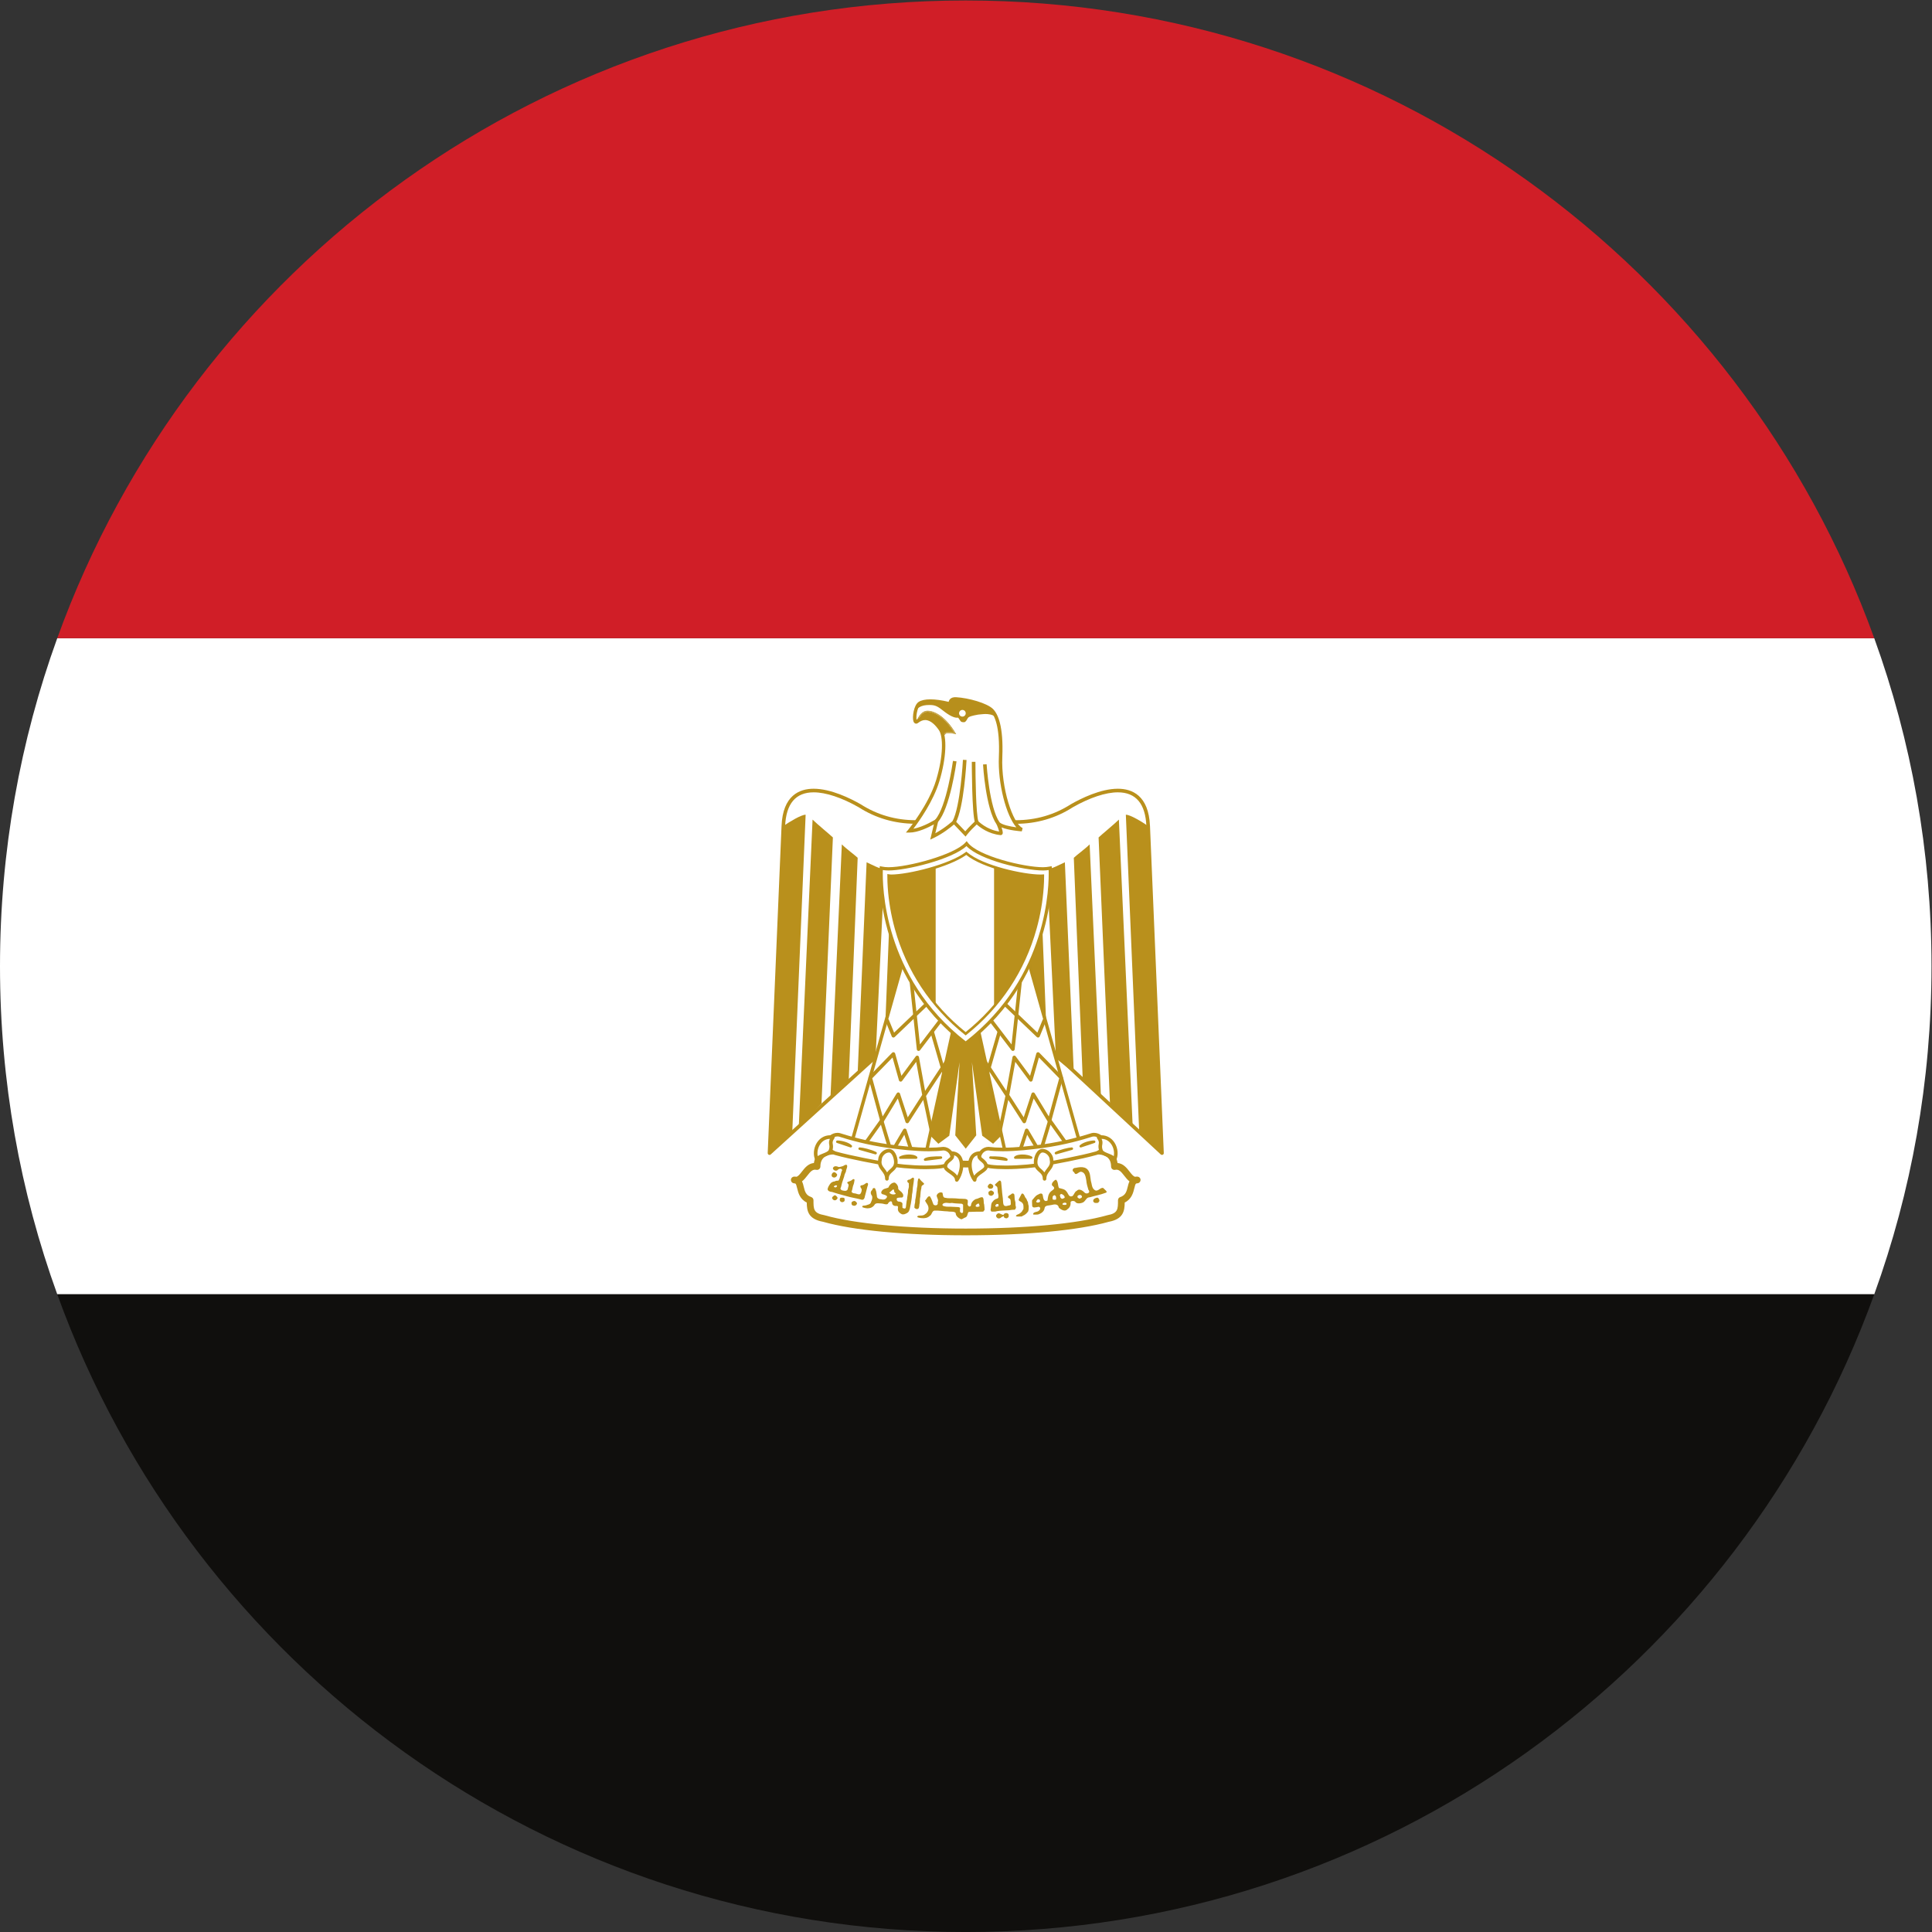<?xml version="1.0" encoding="UTF-8" standalone="no"?>
<svg
   xmlns:dc="http://purl.org/dc/elements/1.1/"
   xmlns:cc="http://creativecommons.org/ns#"
   xmlns:rdf="http://www.w3.org/1999/02/22-rdf-syntax-ns#"
   xmlns:svg="http://www.w3.org/2000/svg"
   xmlns="http://www.w3.org/2000/svg"
   version="1.1"
   id="svg2"
   xml:space="preserve"
   width="42.667"
   height="42.667"
   viewBox="0 0 42.667 42.667"><rect x="0" y="0" width="42.667" height="42.667" fill="#333333" stroke="none"/><defs
     id="defs6" /><g
     id="g10"
     transform="matrix(1.333,0,0,-1.333,0,42.667)"><g
       id="g12"
       transform="scale(0.1)"><path
         d="M 310.516,214.344 H 9.484 C 3.344,197.375 0,179.078 0,160.004 0,140.914 3.344,122.609 9.484,105.656 H 310.516 c 6.14,16.953 9.484,35.258 9.484,54.348 0,19.074 -3.344,37.371 -9.484,54.34"
         style="fill:#ffffff;fill-opacity:1;fill-rule:evenodd;stroke:none"
         id="path14" /><path
         d="M 9.484,214.344 H 310.516 c -22.25,61.601 -81.246,105.66 -150.52,105.66 -69.285,0 -128.273,-44.059 -150.512,-105.66"
         style="fill:#d01e27;fill-opacity:1;fill-rule:evenodd;stroke:none"
         id="path16" /><path
         d="M 310.516,105.656 H 9.484 C 31.723,44.051 90.711,-0.004 159.996,-0.004 c 69.274,0 128.27,44.055 150.52,105.66"
         style="fill:#100f0d;fill-opacity:1;fill-rule:evenodd;stroke:none"
         id="path18" /><path
         d="m 161.684,153.184 h -3.368 l -4.582,-20.864 1.731,-1.73 1.808,1.336 1.7,12.179 -0.711,-12.121 1.738,-2.211 1.738,2.211 -0.715,12.125 1.704,-12.183 1.808,-1.336 1.731,1.73 -4.582,20.864"
         style="fill:#b9901c;fill-opacity:1;fill-rule:nonzero;stroke:none"
         id="path20" /><path
         d="m 155.109,183.879 0.051,0.211 c 0,0 -0.18,-0.113 -0.469,-0.277 0.137,0.019 0.278,0.046 0.418,0.066"
         style="fill:#b9901c;fill-opacity:1;fill-rule:nonzero;stroke:none"
         id="path22" /><path
         d="m 190.523,183.23 c -0.21,5.11 -3.007,6.18 -5.324,6.18 -2.859,0 -6.101,-1.609 -7.789,-2.574 -2.734,-1.754 -5.812,-2.641 -9.14,-2.641 -0.118,0 -0.239,0.004 -0.356,0.008 0.121,-0.219 0.246,-0.422 0.371,-0.605 3.442,0.004 6.617,0.922 9.434,2.73 2.804,1.602 5.465,2.485 7.48,2.485 2.985,0 4.574,-1.887 4.727,-5.606 l 2.258,-53.453 -31.606,29.336 c -0.109,0.105 -0.285,0.105 -0.402,0.004 l -32.36,-29.352 2.258,53.465 c 0.153,3.719 1.742,5.606 4.727,5.606 2.019,0 4.676,-0.883 7.469,-2.477 2.793,-1.789 5.921,-2.703 9.308,-2.731 0.129,0.18 0.274,0.379 0.418,0.594 -0.086,0 -0.176,-0.004 -0.266,-0.004 -3.328,0 -6.402,0.887 -9.152,2.649 -1.676,0.957 -4.914,2.566 -7.777,2.566 -2.313,0 -5.113,-1.07 -5.321,-6.176 l -2.292,-54.179 c -0.004,-0.121 0.066,-0.235 0.171,-0.285 0.11,-0.051 0.239,-0.032 0.329,0.05 l 32.687,29.649 31.934,-29.649 c 0.058,-0.05 0.129,-0.078 0.203,-0.078 0.043,0 0.086,0.012 0.125,0.028 0.109,0.05 0.179,0.164 0.172,0.285 l -2.286,54.175"
         style="fill:#b9901c;fill-opacity:1;fill-rule:nonzero;stroke:none"
         id="path24" /><path
         d="m 133.473,185.105 -2.219,-52.703 -3.774,-3.363 2.29,54.184 c 1.078,0.738 2.964,1.882 3.703,1.882 v 0"
         style="fill:#b9901c;fill-opacity:1;fill-rule:nonzero;stroke:none"
         id="path26" /><path
         d="m 137.988,181.332 -1.886,-44.082 -3.766,-3.859 2.285,50.906 c 0.742,-0.742 2.965,-2.559 3.367,-2.961 v -0.004"
         style="fill:#b9901c;fill-opacity:1;fill-rule:nonzero;stroke:none"
         id="path28" /><path
         d="m 142.094,177.969 -1.481,-36.77 -3.027,-2.957 1.883,41.949 c 0.738,-0.742 2.219,-1.82 2.625,-2.222 v 0"
         style="fill:#b9901c;fill-opacity:1;fill-rule:nonzero;stroke:none"
         id="path30" /><path
         d="m 146.535,176.082 -1.48,-31.336 -2.961,-2.402 1.48,34.883 c 0.742,-0.336 2.223,-1.145 2.961,-1.145 v 0"
         style="fill:#b9901c;fill-opacity:1;fill-rule:nonzero;stroke:none"
         id="path32" /><path
         d="m 150.641,176.082 -1.078,-26.113 -3.028,-2.961 1.145,28.738 c 0.738,0 2.625,0 2.961,0.336 v 0"
         style="fill:#b9901c;fill-opacity:1;fill-rule:nonzero;stroke:none"
         id="path34" /><path
         d="m 186.523,185.105 2.219,-52.703 3.77,-3.363 -2.289,54.184 c -1.075,0.738 -2.961,1.882 -3.7,1.882 v 0"
         style="fill:#b9901c;fill-opacity:1;fill-rule:nonzero;stroke:none"
         id="path36" /><path
         d="m 182.008,181.332 1.887,-44.082 3.765,-3.859 -2.289,50.906 c -0.738,-0.742 -2.961,-2.559 -3.363,-2.961 v -0.004"
         style="fill:#b9901c;fill-opacity:1;fill-rule:nonzero;stroke:none"
         id="path38" /><path
         d="m 177.902,177.969 1.481,-36.77 3.027,-2.957 -1.883,41.949 c -0.738,-0.742 -2.218,-1.82 -2.625,-2.222 v 0"
         style="fill:#b9901c;fill-opacity:1;fill-rule:nonzero;stroke:none"
         id="path40" /><path
         d="m 173.461,176.082 1.48,-31.336 2.961,-2.402 -1.48,34.883 c -0.742,-0.336 -2.223,-1.145 -2.961,-1.145 v 0"
         style="fill:#b9901c;fill-opacity:1;fill-rule:nonzero;stroke:none"
         id="path42" /><path
         d="m 169.355,176.082 1.079,-26.113 3.027,-2.961 -1.145,28.738 c -0.742,0 -2.625,0 -2.961,0.336 v 0"
         style="fill:#b9901c;fill-opacity:1;fill-rule:nonzero;stroke:none"
         id="path44" /><path
         d="m 170.094,161.949 8.953,-31.765 -12.317,-1.887 -5.25,23.894 8.614,9.758 v 0"
         style="fill:#ffffff;fill-opacity:1;fill-rule:nonzero;stroke:none"
         id="path46" /><path
         d="m 161.781,152.113 5.164,-23.5 11.746,1.797 -8.726,30.973 z m 4.946,-24.093 c -0.129,0 -0.243,0.089 -0.27,0.218 l -5.25,23.895 c -0.019,0.086 0.004,0.176 0.063,0.242 l 8.617,9.762 c 0.066,0.074 0.172,0.109 0.269,0.086 0.102,-0.024 0.18,-0.098 0.207,-0.196 l 8.953,-31.769 c 0.02,-0.078 0.008,-0.16 -0.035,-0.227 -0.043,-0.066 -0.113,-0.113 -0.191,-0.125 l -12.32,-1.883 c -0.012,-0.003 -0.028,-0.003 -0.043,-0.003"
         style="fill:#b78f1c;fill-opacity:1;fill-rule:nonzero;stroke:none"
         id="path48" /><path
         d="m 167.215,138.691 2.39,-3.718 1.286,3.918 c 0.035,0.109 0.132,0.187 0.25,0.203 0.113,0.011 0.226,-0.043 0.285,-0.141 l 2.332,-3.836 1.726,6.324 -3.359,3.442 -1.059,-3.781 c -0.031,-0.11 -0.121,-0.192 -0.234,-0.215 -0.113,-0.02 -0.227,0.027 -0.293,0.117 l -2.332,3.156 z m -1.336,-6.351 -0.586,0.125 1.277,6.039 -4.047,6.148 0.497,0.328 3.707,-5.632 1.015,5.597 c 0.024,0.118 0.113,0.211 0.227,0.239 0.117,0.027 0.238,-0.02 0.308,-0.114 l 2.379,-3.222 1.035,3.691 c 0.032,0.106 0.11,0.184 0.215,0.211 0.106,0.023 0.211,-0.008 0.285,-0.082 l 3.836,-3.934 c 0.075,-0.078 0.102,-0.183 0.075,-0.289 l -1.95,-7.152 c -0.031,-0.117 -0.129,-0.203 -0.246,-0.219 -0.121,-0.015 -0.234,0.039 -0.297,0.141 l -2.355,3.875 -1.277,-3.899 c -0.039,-0.105 -0.133,-0.183 -0.247,-0.199 -0.113,-0.019 -0.226,0.035 -0.289,0.133 l -2.398,3.73 -1.164,-5.515"
         style="fill:#b9901c;fill-opacity:1;fill-rule:nonzero;stroke:none"
         id="path50" /><path
         d="m 149.898,161.949 -8.949,-31.765 12.317,-1.887 5.25,23.894 -8.618,9.758 v 0"
         style="fill:#ffffff;fill-opacity:1;fill-rule:nonzero;stroke:none"
         id="path52" /><path
         d="m 141.301,130.41 11.75,-1.797 5.164,23.5 -8.184,9.27 z m 11.965,-2.39 c -0.012,0 -0.028,0 -0.039,0.003 l -12.321,1.883 c -0.078,0.012 -0.148,0.059 -0.191,0.125 -0.043,0.067 -0.059,0.149 -0.035,0.227 l 8.953,31.769 c 0.027,0.098 0.105,0.172 0.207,0.196 0.098,0.019 0.203,-0.012 0.269,-0.086 l 8.618,-9.762 c 0.058,-0.066 0.082,-0.156 0.062,-0.242 l -5.25,-23.895 c -0.027,-0.129 -0.144,-0.218 -0.273,-0.218"
         style="fill:#b9901c;fill-opacity:1;fill-rule:nonzero;stroke:none"
         id="path54" /><path
         d="m 148.016,148.191 c -0.02,0 -0.039,0 -0.063,0.004 -0.094,0.024 -0.176,0.086 -0.211,0.18 l -1.078,2.625 0.551,0.227 0.914,-2.223 5.504,5.258 0.41,-0.43 -5.82,-5.559 c -0.055,-0.054 -0.129,-0.082 -0.207,-0.082"
         style="fill:#b78f1c;fill-opacity:1;fill-rule:nonzero;stroke:none"
         id="path56" /><path
         d="m 152.188,145.969 c -0.028,0 -0.055,0.004 -0.079,0.011 -0.121,0.032 -0.203,0.133 -0.218,0.254 l -1.215,11.422 0.59,0.067 1.14,-10.68 3.246,4.25 0.477,-0.359 -3.703,-4.848 c -0.059,-0.074 -0.149,-0.117 -0.238,-0.117"
         style="fill:#b9901c;fill-opacity:1;fill-rule:nonzero;stroke:none"
         id="path58" /><path
         d="m 156.145,142.168 -2.024,6.98 0.574,0.165 2.024,-6.977 -0.574,-0.168"
         style="fill:#b9901c;fill-opacity:1;fill-rule:nonzero;stroke:none"
         id="path60" /><path
         d="m 148.824,139.094 c 0.012,0 0.024,0 0.031,0 0.118,-0.016 0.215,-0.094 0.25,-0.203 l 1.286,-3.918 2.39,3.718 -0.992,5.469 -2.332,-3.156 c -0.066,-0.09 -0.18,-0.137 -0.293,-0.117 -0.113,0.023 -0.203,0.105 -0.234,0.215 l -1.063,3.781 -3.355,-3.442 1.722,-6.324 2.332,3.836 c 0.055,0.086 0.153,0.141 0.258,0.141 z m 5.293,-6.754 -1.164,5.515 -2.398,-3.73 c -0.063,-0.098 -0.176,-0.148 -0.289,-0.133 -0.114,0.016 -0.211,0.094 -0.246,0.199 l -1.278,3.899 -2.355,-3.875 c -0.063,-0.102 -0.18,-0.152 -0.297,-0.141 -0.117,0.016 -0.215,0.102 -0.246,0.219 l -1.949,7.152 c -0.032,0.106 0,0.211 0.07,0.289 l 3.836,3.934 c 0.074,0.074 0.183,0.109 0.289,0.082 0.101,-0.027 0.183,-0.105 0.215,-0.211 l 1.035,-3.691 2.379,3.222 c 0.07,0.094 0.191,0.137 0.304,0.114 0.118,-0.028 0.207,-0.121 0.227,-0.239 l 1.016,-5.597 3.711,5.632 0.496,-0.328 -4.047,-6.148 1.277,-6.039 -0.586,-0.125"
         style="fill:#b9901c;fill-opacity:1;fill-rule:nonzero;stroke:none"
         id="path62" /><path
         d="m 151.098,128.203 -1.278,3.887 -1.886,-3.203 c -0.059,-0.102 -0.168,-0.16 -0.293,-0.145 -0.118,0.016 -0.215,0.098 -0.25,0.211 l -1.446,4.793 -2.132,-2.996 -0.485,0.344 2.488,3.492 c 0.063,0.094 0.176,0.141 0.289,0.125 0.114,-0.02 0.204,-0.102 0.239,-0.211 l 1.422,-4.723 1.875,3.184 c 0.058,0.098 0.172,0.152 0.289,0.144 0.117,-0.015 0.215,-0.093 0.254,-0.207 l 1.48,-4.507 -0.566,-0.188"
         style="fill:#b9901c;fill-opacity:1;fill-rule:nonzero;stroke:none"
         id="path64" /><path
         d="m 171.977,148.191 c -0.075,0 -0.149,0.028 -0.204,0.082 l -5.82,5.559 0.41,0.43 5.504,-5.258 0.914,2.223 0.551,-0.227 -1.078,-2.625 c -0.035,-0.094 -0.117,-0.156 -0.215,-0.18 -0.019,-0.004 -0.039,-0.004 -0.062,-0.004"
         style="fill:#b78f1c;fill-opacity:1;fill-rule:nonzero;stroke:none"
         id="path66" /><path
         d="m 167.809,145.969 c -0.094,0 -0.18,0.043 -0.239,0.117 l -3.703,4.848 0.477,0.359 3.246,-4.25 1.14,10.68 0.59,-0.067 -1.215,-11.422 c -0.015,-0.121 -0.101,-0.222 -0.218,-0.254 -0.028,-0.007 -0.051,-0.011 -0.078,-0.011"
         style="fill:#b78f1c;fill-opacity:1;fill-rule:nonzero;stroke:none"
         id="path68" /><path
         d="m 163.852,142.168 -0.575,0.168 2.024,6.977 0.57,-0.165 -2.019,-6.98"
         style="fill:#b78f1c;fill-opacity:1;fill-rule:nonzero;stroke:none"
         id="path70" /><path
         d="m 168.898,128.203 -0.566,0.188 1.481,4.507 c 0.039,0.114 0.136,0.192 0.25,0.207 0.121,0.008 0.23,-0.046 0.289,-0.144 l 1.878,-3.184 1.422,4.723 c 0.032,0.109 0.125,0.191 0.239,0.211 0.113,0.019 0.222,-0.031 0.289,-0.125 l 2.488,-3.492 -0.484,-0.344 -2.137,2.996 -1.445,-4.793 c -0.032,-0.113 -0.129,-0.195 -0.247,-0.211 -0.117,-0.015 -0.234,0.043 -0.292,0.145 l -1.887,3.203 -1.278,-3.887"
         style="fill:#b9901c;fill-opacity:1;fill-rule:nonzero;stroke:none"
         id="path72" /><path
         d="m 132.871,124.359 c 0.141,-0.281 0.219,-0.597 0.285,-0.882 0.184,-0.758 0.344,-1.418 1.239,-1.715 0.226,-0.074 0.378,-0.289 0.378,-0.528 0,-1.484 0,-2.16 1.829,-2.48 0.019,-0.004 0.039,-0.008 0.058,-0.016 4.817,-1.375 13.543,-2.199 23.336,-2.199 9.922,0 18.453,0.805 23.41,2.199 0.016,0.008 0.035,0.012 0.055,0.016 1.762,0.316 1.762,0.996 1.762,2.48 0,0.239 0.152,0.454 0.379,0.528 0.894,0.297 1.054,0.957 1.238,1.715 0.07,0.285 0.144,0.601 0.285,0.882 -0.332,0.25 -0.602,0.598 -0.855,0.922 -0.563,0.727 -0.918,1.117 -1.516,0.992 -0.164,-0.035 -0.336,0.004 -0.469,0.11 -0.133,0.105 -0.207,0.265 -0.207,0.433 0,1.661 -1.25,2.008 -2.297,2.008 -0.57,0 -1.199,-0.109 -1.816,-0.312 -3.727,-1.242 -10.258,-1.848 -19.969,-1.848 -1.359,0.059 -2.703,0.109 -4.039,0.16 -6.246,0.227 -12.144,0.446 -15.926,1.688 -0.617,0.203 -1.246,0.312 -1.816,0.312 -1.047,0 -2.297,-0.347 -2.297,-2.008 0,-0.168 -0.074,-0.328 -0.207,-0.433 -0.129,-0.106 -0.301,-0.145 -0.469,-0.11 -0.597,0.125 -0.953,-0.265 -1.515,-0.992 -0.254,-0.324 -0.524,-0.672 -0.856,-0.922 z m 27.125,-8.933 c -10.019,0 -18.625,0.812 -23.617,2.234 -2.496,0.449 -2.703,1.805 -2.719,3.195 -1.152,0.563 -1.414,1.629 -1.59,2.36 -0.101,0.43 -0.179,0.711 -0.304,0.789 -0.106,0.008 -0.211,0.027 -0.317,0.055 -0.269,0.07 -0.445,0.332 -0.41,0.609 0.035,0.277 0.274,0.484 0.555,0.484 0.117,0 0.226,-0.007 0.336,-0.031 0.293,0.047 0.597,0.438 0.918,0.848 0.472,0.605 1.05,1.351 1.996,1.433 0.234,1.602 1.461,2.539 3.371,2.539 0.691,0 1.437,-0.128 2.168,-0.371 3.625,-1.191 9.449,-1.406 15.613,-1.632 1.34,-0.051 2.688,-0.098 4.027,-0.161 9.563,0 15.977,0.586 19.59,1.793 0.727,0.243 1.477,0.371 2.168,0.371 1.914,0 3.137,-0.937 3.371,-2.539 0.946,-0.082 1.528,-0.828 1.996,-1.433 0.321,-0.41 0.625,-0.801 0.922,-0.848 0.106,0.024 0.215,0.031 0.336,0.031 0.278,0 0.516,-0.207 0.551,-0.484 0.035,-0.277 -0.141,-0.539 -0.41,-0.609 -0.106,-0.028 -0.211,-0.047 -0.317,-0.055 -0.125,-0.078 -0.203,-0.359 -0.304,-0.789 -0.18,-0.731 -0.438,-1.797 -1.59,-2.36 -0.016,-1.386 -0.219,-2.746 -2.652,-3.195 -5.055,-1.422 -13.684,-2.234 -23.688,-2.234"
         style="fill:#b9901c;fill-opacity:1;fill-rule:nonzero;stroke:none"
         id="path74" /><path
         d="m 147.277,130.184 c 3.028,-0.403 6.395,-0.739 9.02,-0.403 1.48,0 2.558,-2.558 -0.402,-2.961 -2.625,-0.336 -6.731,0 -8.954,0.403 -1.886,0.336 -5.992,1.078 -8.617,1.82 -2.625,1.141 -0.738,3.363 0.739,3.027 2.289,-0.742 5.253,-1.48 8.214,-1.886 v 0"
         style="fill:#ffffff;fill-opacity:1;fill-rule:nonzero;stroke:none"
         id="path76" /><path
         d="m 138.754,131.805 c -0.637,0 -1.305,-0.508 -1.422,-1.086 -0.113,-0.543 0.281,-1.043 1.109,-1.403 2.637,-0.742 6.934,-1.511 8.551,-1.8 1.469,-0.266 4.004,-0.536 6.356,-0.536 0.965,0 1.808,0.043 2.507,0.133 1.071,0.149 1.661,0.602 1.614,1.25 -0.039,0.586 -0.598,1.121 -1.172,1.121 -0.688,-0.093 -1.512,-0.136 -2.418,-0.136 -2.274,0 -4.742,0.289 -6.641,0.543 -3.605,0.488 -6.726,1.398 -8.265,1.894 -0.051,0.012 -0.133,0.02 -0.219,0.02 z m 14.594,-5.422 c -2.387,0 -4.965,0.273 -6.461,0.547 -1.625,0.293 -5.942,1.062 -8.645,1.824 -1.601,0.695 -1.578,1.691 -1.496,2.086 0.18,0.859 1.078,1.562 2.008,1.562 0.129,0 0.254,-0.015 0.375,-0.043 1.547,-0.496 4.621,-1.39 8.172,-1.875 0.015,-0.004 0.035,-0.004 0.054,-0.007 1.875,-0.25 4.301,-0.536 6.524,-0.536 0.879,0 1.68,0.047 2.383,0.133 h 0.004 c 0.929,0 1.738,-0.765 1.8,-1.672 0.024,-0.367 -0.054,-1.593 -2.132,-1.879 -0.727,-0.093 -1.598,-0.14 -2.586,-0.14"
         style="fill:#b9901c;fill-opacity:1;fill-rule:nonzero;stroke:none"
         id="path78" /><path
         d="m 172.723,130.184 c -3.032,-0.403 -6.395,-0.739 -8.953,-0.403 -1.547,0 -2.625,-2.558 0.335,-2.961 2.625,-0.336 6.735,0 8.954,0.403 1.882,0.336 5.992,1.078 8.617,1.82 2.625,1.141 0.738,3.363 -0.742,3.027 -2.289,-0.742 -5.25,-1.48 -8.211,-1.886 v 0"
         style="fill:#ffffff;fill-opacity:1;fill-rule:nonzero;stroke:none"
         id="path80" /><path
         d="m 163.73,129.484 c -0.64,0 -1.16,-0.597 -1.195,-1.136 -0.043,-0.637 0.543,-1.086 1.61,-1.235 0.699,-0.09 1.543,-0.133 2.507,-0.133 2.352,0 4.887,0.27 6.352,0.536 1.617,0.289 5.914,1.058 8.59,1.812 0.793,0.348 1.187,0.848 1.074,1.391 -0.137,0.656 -0.996,1.211 -1.668,1.058 -1.516,-0.488 -4.633,-1.398 -8.238,-1.886 -1.899,-0.254 -4.367,-0.543 -6.617,-0.543 -0.895,0 -1.707,0.043 -2.415,0.136 z m 2.922,-3.101 c -0.988,0 -1.859,0.047 -2.586,0.14 -2.07,0.286 -2.148,1.5 -2.125,1.868 0.063,0.914 0.899,1.687 1.829,1.687 0.718,-0.09 1.507,-0.137 2.375,-0.137 2.214,0 4.656,0.289 6.539,0.539 3.554,0.485 6.636,1.383 8.16,1.872 0.144,0.035 0.273,0.05 0.402,0.05 0.926,0 1.828,-0.699 2.008,-1.562 0.082,-0.395 0.105,-1.391 -1.461,-2.07 -2.742,-0.778 -7.059,-1.551 -8.684,-1.84 -1.492,-0.274 -4.066,-0.547 -6.457,-0.547"
         style="fill:#b9901c;fill-opacity:1;fill-rule:nonzero;stroke:none"
         id="path82" /><path
         d="m 137.988,131.664 c -2.289,0.402 -3.367,-2.223 -2.625,-3.699 0.336,0.738 1.883,0.738 2.223,1.476 0.402,1.145 -0.34,1.145 0.402,2.223 v 0"
         style="fill:#ffffff;fill-opacity:1;fill-rule:nonzero;stroke:none"
         id="path84" /><path
         d="m 137.492,131.406 c -0.926,-0.011 -1.441,-0.621 -1.664,-0.984 -0.351,-0.567 -0.473,-1.281 -0.351,-1.879 0.253,0.187 0.574,0.312 0.886,0.437 0.41,0.161 0.832,0.325 0.95,0.586 0.144,0.414 0.109,0.637 0.066,0.872 -0.051,0.308 -0.07,0.578 0.113,0.968 z m -2.129,-3.742 c -0.113,0 -0.215,0.063 -0.265,0.164 -0.422,0.84 -0.332,2.008 0.222,2.906 0.59,0.957 1.61,1.418 2.719,1.223 0.102,-0.019 0.184,-0.086 0.223,-0.18 0.039,-0.093 0.027,-0.199 -0.028,-0.281 -0.343,-0.5 -0.312,-0.683 -0.265,-0.961 0.047,-0.269 0.101,-0.609 -0.102,-1.191 -0.23,-0.504 -0.765,-0.715 -1.285,-0.918 -0.406,-0.16 -0.828,-0.328 -0.949,-0.586 -0.047,-0.106 -0.149,-0.172 -0.266,-0.176 h -0.004"
         style="fill:#b9901c;fill-opacity:1;fill-rule:nonzero;stroke:none"
         id="path86" /><path
         d="m 146.941,124.781 c 0,1.477 1.481,1.297 1.481,2.778 0,0.738 -0.406,1.882 -1.145,1.882 -0.742,0 -1.48,-0.738 -1.48,-1.476 -0.34,-1.485 1.144,-1.707 1.144,-3.184"
         style="fill:#ffffff;fill-opacity:1;fill-rule:nonzero;stroke:none"
         id="path88" /><path
         d="m 147.277,129.145 c -0.578,0 -1.183,-0.61 -1.183,-1.18 0,-0.024 -0.004,-0.047 -0.008,-0.067 -0.148,-0.652 0.117,-0.996 0.453,-1.425 0.145,-0.188 0.301,-0.387 0.426,-0.618 0.156,0.219 0.348,0.387 0.519,0.536 0.356,0.312 0.637,0.562 0.637,1.168 0,0.636 -0.355,1.586 -0.844,1.586 z m -0.336,-4.665 c -0.168,0 -0.3,0.133 -0.3,0.301 0,0.59 -0.278,0.946 -0.571,1.324 -0.359,0.461 -0.765,0.985 -0.574,1.891 0.024,0.887 0.895,1.746 1.781,1.746 0.942,0 1.442,-1.269 1.442,-2.183 0,-0.875 -0.469,-1.286 -0.844,-1.614 -0.355,-0.312 -0.637,-0.562 -0.637,-1.164 0,-0.168 -0.133,-0.301 -0.297,-0.301"
         style="fill:#b9901c;fill-opacity:1;fill-rule:nonzero;stroke:none"
         id="path90" /><path
         d="m 157.594,129.039 c 2.222,0 2,-2.961 0.922,-4.441 0,1.078 -1.883,1.48 -1.883,2.218 0,1.149 1.703,1.149 0.961,2.223 v 0"
         style="fill:#ffffff;fill-opacity:1;fill-rule:nonzero;stroke:none"
         id="path92" /><path
         d="m 158.07,128.68 c 0.075,-0.496 -0.308,-0.809 -0.59,-1.035 -0.339,-0.282 -0.55,-0.477 -0.55,-0.829 0,-0.175 0.363,-0.425 0.683,-0.644 0.34,-0.234 0.735,-0.508 0.977,-0.867 0.418,0.867 0.59,2.023 0.211,2.765 -0.156,0.313 -0.403,0.516 -0.731,0.61 z m 0.45,-4.379 c -0.032,0 -0.063,0.004 -0.094,0.012 -0.121,0.042 -0.207,0.156 -0.207,0.285 0,0.429 -0.481,0.761 -0.946,1.082 -0.484,0.332 -0.937,0.644 -0.937,1.136 0,0.661 0.445,1.024 0.769,1.289 0.407,0.333 0.485,0.415 0.247,0.766 -0.067,0.094 -0.071,0.211 -0.02,0.309 0.051,0.097 0.152,0.16 0.262,0.16 1.015,0 1.508,-0.543 1.738,-1 0.578,-1.137 0.152,-2.918 -0.574,-3.918 -0.059,-0.078 -0.149,-0.121 -0.238,-0.121"
         style="fill:#b9901c;fill-opacity:1;fill-rule:nonzero;stroke:none"
         id="path94" /><path
         d="m 182.008,131.664 c 2.289,0.402 3.367,-2.223 2.625,-3.699 -0.336,0.738 -1.883,0.738 -2.223,1.476 -0.402,1.145 0.34,1.145 -0.402,2.223 v 0"
         style="fill:#ffffff;fill-opacity:1;fill-rule:nonzero;stroke:none"
         id="path96" /><path
         d="m 182.504,131.406 c 0.184,-0.39 0.164,-0.66 0.113,-0.968 -0.043,-0.235 -0.078,-0.458 0.074,-0.895 0.11,-0.238 0.532,-0.402 0.942,-0.563 0.312,-0.125 0.633,-0.25 0.887,-0.437 0.121,0.598 0,1.312 -0.352,1.879 -0.223,0.363 -0.738,0.973 -1.664,0.984 z m 2.129,-3.742 h -0.004 c -0.117,0.004 -0.219,0.07 -0.266,0.176 -0.121,0.258 -0.543,0.426 -0.949,0.586 -0.519,0.203 -1.055,0.414 -1.273,0.894 -0.215,0.606 -0.161,0.946 -0.114,1.215 0.047,0.278 0.078,0.461 -0.265,0.957 -0.059,0.086 -0.067,0.192 -0.028,0.285 0.039,0.094 0.121,0.161 0.223,0.18 1.109,0.195 2.129,-0.266 2.719,-1.223 0.554,-0.898 0.644,-2.066 0.222,-2.906 -0.05,-0.101 -0.152,-0.164 -0.265,-0.164"
         style="fill:#b9901c;fill-opacity:1;fill-rule:nonzero;stroke:none"
         id="path98" /><path
         d="m 173.055,124.781 c 0,1.477 -1.481,1.297 -1.481,2.778 0,0.738 0.406,1.882 1.145,1.882 0.742,0 1.48,-0.738 1.48,-1.476 0.34,-1.485 -1.144,-1.707 -1.144,-3.184 v 0"
         style="fill:#ffffff;fill-opacity:1;fill-rule:nonzero;stroke:none"
         id="path100" /><path
         d="m 172.719,129.145 c -0.489,0 -0.844,-0.95 -0.844,-1.586 0,-0.606 0.281,-0.856 0.637,-1.168 0.172,-0.149 0.363,-0.317 0.519,-0.536 0.125,0.231 0.282,0.43 0.426,0.618 0.336,0.429 0.602,0.773 0.453,1.425 -0.004,0.02 -0.008,0.043 -0.008,0.067 0,0.57 -0.605,1.18 -1.183,1.18 z m 0.336,-4.665 c -0.164,0 -0.297,0.133 -0.297,0.301 0,0.602 -0.281,0.852 -0.641,1.164 -0.371,0.328 -0.84,0.739 -0.84,1.614 0,0.914 0.5,2.183 1.442,2.183 0.886,0 1.758,-0.859 1.781,-1.746 0.191,-0.906 -0.215,-1.43 -0.574,-1.891 -0.293,-0.378 -0.571,-0.734 -0.571,-1.324 0,-0.168 -0.136,-0.301 -0.3,-0.301"
         style="fill:#b9901c;fill-opacity:1;fill-rule:nonzero;stroke:none"
         id="path102" /><path
         d="m 162.398,129.039 c -2.218,0 -2,-2.961 -0.921,-4.441 0,1.078 1.882,1.48 1.882,2.218 0.004,1.149 -1.699,1.149 -0.961,2.223"
         style="fill:#ffffff;fill-opacity:1;fill-rule:nonzero;stroke:none"
         id="path104" /><path
         d="m 161.926,128.68 c -0.328,-0.094 -0.574,-0.297 -0.731,-0.61 -0.379,-0.742 -0.207,-1.898 0.207,-2.765 0.243,0.359 0.637,0.633 0.981,0.867 0.316,0.219 0.68,0.469 0.68,0.644 0,0.352 -0.208,0.547 -0.551,0.829 -0.278,0.226 -0.664,0.539 -0.586,1.035 z m -0.449,-4.379 c -0.094,0 -0.184,0.043 -0.243,0.121 -0.726,1 -1.152,2.781 -0.57,3.918 0.231,0.457 0.719,1 1.734,1 0.114,0 0.215,-0.063 0.266,-0.16 0.051,-0.098 0.043,-0.215 -0.019,-0.309 -0.243,-0.351 -0.165,-0.433 0.246,-0.766 0.324,-0.265 0.769,-0.628 0.769,-1.289 0,-0.492 -0.457,-0.804 -0.941,-1.136 -0.465,-0.321 -0.946,-0.653 -0.946,-1.082 0,-0.129 -0.082,-0.243 -0.203,-0.285 -0.031,-0.008 -0.062,-0.012 -0.093,-0.012"
         style="fill:#b9901c;fill-opacity:1;fill-rule:nonzero;stroke:none"
         id="path106" /><path
         d="m 138.73,130.922 c 0.739,0 1.883,-0.336 2.219,-0.738 l -2.222,0.738 h 0.003"
         style="fill:#b9901c;fill-opacity:1;fill-rule:nonzero;stroke:none"
         id="path108" /><path
         d="m 140.949,129.973 c -0.019,0 -0.043,0.004 -0.066,0.011 l -2.203,0.735 c -0.024,0.008 -0.047,0.015 -0.067,0.027 -0.09,0.059 -0.121,0.176 -0.074,0.27 0.039,0.082 0.129,0.125 0.211,0.117 0.766,-0.008 1.91,-0.344 2.324,-0.778 0.059,-0.035 0.094,-0.101 0.094,-0.171 0,-0.118 -0.102,-0.2 -0.211,-0.211 h -0.008"
         style="fill:#b9901c;fill-opacity:1;fill-rule:nonzero;stroke:none"
         id="path110" /><path
         d="m 142.426,129.777 c 0.402,0 1.887,-0.336 2.625,-0.738 l -2.625,0.738 v 0"
         style="fill:#b9901c;fill-opacity:1;fill-rule:nonzero;stroke:none"
         id="path112" /><path
         d="m 145.051,128.828 c -0.02,0 -0.035,0.004 -0.055,0.008 l -2.601,0.734 c -0.051,0.008 -0.098,0.035 -0.133,0.075 -0.055,0.074 -0.063,0.171 -0.012,0.25 0.047,0.07 0.129,0.105 0.207,0.089 0.473,-0.015 1.91,-0.347 2.664,-0.746 0.086,-0.023 0.149,-0.105 0.149,-0.199 0,-0.117 -0.094,-0.203 -0.211,-0.211 0,0 -0.004,0 -0.008,0"
         style="fill:#b9901c;fill-opacity:1;fill-rule:nonzero;stroke:none"
         id="path114" /><path
         d="m 155.891,128.301 c -0.739,0 -2.219,0 -2.621,-0.336 l 2.621,0.336 v 0"
         style="fill:#b9901c;fill-opacity:1;fill-rule:nonzero;stroke:none"
         id="path116" /><path
         d="m 153.27,127.754 c -0.086,0 -0.161,0.051 -0.196,0.125 -0.035,0.086 -0.011,0.187 0.059,0.246 0.426,0.352 1.629,0.383 2.726,0.383 h 0.004 c 0.086,0.012 0.164,-0.028 0.207,-0.098 0.039,-0.066 0.039,-0.148 0.004,-0.215 -0.039,-0.066 -0.113,-0.101 -0.187,-0.105 l -2.59,-0.332 c -0.012,-0.004 -0.02,-0.004 -0.027,-0.004"
         style="fill:#b9901c;fill-opacity:1;fill-rule:nonzero;stroke:none"
         id="path118" /><path
         d="m 151.785,128.301 c -0.402,0.402 -1.883,0.402 -2.625,0 h 2.625 v 0"
         style="fill:#b9901c;fill-opacity:1;fill-rule:nonzero;stroke:none"
         id="path120" /><path
         d="m 151.785,128.09 h -2.625 c -0.094,0 -0.176,0.066 -0.199,0.156 -0.023,0.094 0.016,0.192 0.102,0.234 0.375,0.208 0.953,0.333 1.539,0.333 0.289,0 1.003,-0.036 1.332,-0.368 0.058,-0.058 0.078,-0.148 0.046,-0.226 -0.035,-0.078 -0.109,-0.129 -0.195,-0.129"
         style="fill:#b9901c;fill-opacity:1;fill-rule:nonzero;stroke:none"
         id="path122" /><path
         d="m 181.27,130.922 c -0.739,0 -1.817,-0.336 -2.219,-0.738 l 2.219,0.738"
         style="fill:#b9901c;fill-opacity:1;fill-rule:nonzero;stroke:none"
         id="path124" /><path
         d="m 179.051,129.973 c -0.071,0 -0.141,0.035 -0.18,0.097 -0.051,0.086 -0.039,0.192 0.031,0.258 0.473,0.473 1.629,0.805 2.368,0.805 0.105,0 0.191,-0.074 0.207,-0.18 0.015,-0.098 -0.043,-0.195 -0.141,-0.23 l -2.219,-0.739 c -0.023,-0.007 -0.047,-0.011 -0.066,-0.011"
         style="fill:#b9901c;fill-opacity:1;fill-rule:nonzero;stroke:none"
         id="path126" /><path
         d="m 177.57,129.777 c -0.406,0 -1.886,-0.336 -2.625,-0.738 l 2.625,0.738 v 0"
         style="fill:#b9901c;fill-opacity:1;fill-rule:nonzero;stroke:none"
         id="path128" /><path
         d="m 174.945,128.828 c -0.086,0 -0.164,0.051 -0.195,0.133 -0.039,0.098 0,0.211 0.094,0.262 0.746,0.406 2.215,0.746 2.695,0.761 0.082,0.016 0.168,-0.023 0.215,-0.097 0.047,-0.082 0.031,-0.188 -0.035,-0.254 -0.031,-0.031 -0.074,-0.055 -0.117,-0.063 L 175,128.836 c -0.02,-0.004 -0.035,-0.008 -0.055,-0.008"
         style="fill:#b9901c;fill-opacity:1;fill-rule:nonzero;stroke:none"
         id="path130" /><path
         d="m 164.102,128.301 c 0.742,0 2.222,0 2.628,-0.336 l -2.628,0.336 v 0"
         style="fill:#b9901c;fill-opacity:1;fill-rule:nonzero;stroke:none"
         id="path132" /><path
         d="m 166.73,127.754 c -0.011,0 -0.019,0 -0.027,0.004 l -2.598,0.332 c -0.054,0.004 -0.113,0.023 -0.152,0.062 -0.062,0.063 -0.078,0.161 -0.039,0.239 0.039,0.082 0.125,0.129 0.215,0.117 0,0 0,0 0.004,0 1.066,0 2.234,-0.028 2.691,-0.352 0.071,-0.035 0.121,-0.105 0.121,-0.191 0,-0.117 -0.086,-0.211 -0.211,-0.211 -0.004,0 -0.004,0 -0.004,0"
         style="fill:#b9901c;fill-opacity:1;fill-rule:nonzero;stroke:none"
         id="path134" /><path
         d="m 168.211,128.301 c 0.402,0.402 1.883,0.402 2.625,0 h -2.629 0.004"
         style="fill:#b9901c;fill-opacity:1;fill-rule:nonzero;stroke:none"
         id="path136" /><path
         d="m 170.836,128.09 h -2.629 c -0.117,0 -0.211,0.094 -0.211,0.211 0,0.066 0.035,0.129 0.086,0.168 0.336,0.308 1.027,0.344 1.313,0.344 0.589,0 1.164,-0.125 1.539,-0.333 0.086,-0.042 0.129,-0.14 0.101,-0.234 -0.023,-0.09 -0.105,-0.156 -0.199,-0.156"
         style="fill:#b9901c;fill-opacity:1;fill-rule:nonzero;stroke:none"
         id="path138" /><path
         d="m 138.105,125.004 c -0.25,0.051 -0.382,0.246 -0.32,0.48 0.078,0.289 0.305,0.45 0.524,0.375 0.136,-0.05 0.386,-0.304 0.39,-0.394 0,-0.106 -0.133,-0.352 -0.191,-0.356 -0.024,0 -0.063,-0.019 -0.082,-0.046 -0.047,-0.055 -0.196,-0.083 -0.321,-0.059 v 0"
         style="fill:#b9901c;fill-opacity:1;fill-rule:nonzero;stroke:none"
         id="path140" /><path
         d="m 163.879,123.168 c -0.094,0.031 -0.242,0.242 -0.242,0.336 0,0.184 0.269,0.48 0.433,0.48 0.082,0 0.309,-0.117 0.395,-0.203 0.152,-0.16 0.117,-0.418 -0.074,-0.566 -0.094,-0.074 -0.375,-0.102 -0.512,-0.047 v 0"
         style="fill:#b9901c;fill-opacity:1;fill-rule:nonzero;stroke:none"
         id="path142" /><path
         d="m 164.047,122.004 c -0.195,0.066 -0.27,0.16 -0.285,0.379 -0.016,0.23 0.004,0.265 0.246,0.394 l 0.172,0.094 0.164,-0.07 c 0.222,-0.102 0.324,-0.211 0.332,-0.363 0.008,-0.161 -0.113,-0.329 -0.301,-0.415 -0.164,-0.074 -0.176,-0.074 -0.328,-0.019 v 0"
         style="fill:#b9901c;fill-opacity:1;fill-rule:nonzero;stroke:none"
         id="path144" /><path
         d="m 138.488,123.711 c 0.039,0.008 0.067,0 0.102,-0.016 0.117,-0.05 0.121,-0.144 0,-0.25 -0.055,-0.043 -0.113,-0.09 -0.133,-0.086 -0.219,0.02 -0.281,0.051 -0.293,0.129 -0.008,0.075 0.016,0.094 0.16,0.164 0.074,0.036 0.125,0.051 0.164,0.059 z m 1.688,3.402 c -0.164,0.004 -0.387,-0.144 -0.516,-0.222 -0.305,-0.071 -0.66,-0.258 -0.953,-0.059 -0.289,0.09 -0.676,0.02 -0.719,-0.336 0.075,-0.305 0.504,-0.48 0.766,-0.277 0.191,0.25 0.715,0.398 0.773,-0.031 -0.214,-0.325 -0.187,-0.754 -0.367,-1.098 -0.027,-0.215 -0.117,-0.418 -0.234,-0.602 -0.215,-0.023 -0.446,0.004 -0.629,-0.133 -0.293,-0.015 -0.594,-0.164 -0.762,-0.41 -0.191,-0.273 -0.371,-0.547 -0.426,-0.879 0.051,-0.339 0.442,-0.437 0.735,-0.457 0.312,-0.086 0.625,-0.199 0.937,-0.293 0.508,-0.113 0.985,-0.296 1.496,-0.41 0.743,-0.222 1.524,-0.328 2.274,-0.527 0.078,-0.027 0.148,-0.051 0.234,-0.059 0.309,-0.066 0.473,0.274 0.496,0.528 0.157,0.543 0.274,1.097 0.426,1.64 0.106,0.223 0.234,0.715 -0.191,0.602 -0.243,-0.145 -0.446,-0.363 -0.746,-0.379 -0.411,-0.023 -0.176,-0.445 -0.016,-0.617 0.035,-0.274 -0.051,-0.606 -0.234,-0.821 -0.243,-0.156 -0.551,0.028 -0.805,0.086 -0.274,-0.004 -0.809,0.133 -0.559,0.5 0.09,0.27 0.098,0.567 0.203,0.836 0.141,0.289 0.161,0.602 0.223,0.91 -0.172,0.364 -0.461,-0.121 -0.691,-0.164 -0.157,-0.109 -0.75,-0.156 -0.438,-0.437 0.27,-0.207 0.063,-0.563 0.016,-0.82 -0.02,-0.364 -0.395,-0.45 -0.692,-0.368 -0.293,0.012 -0.703,0.235 -0.453,0.555 0.055,0.274 0.149,0.535 0.203,0.809 0.114,0.328 0.207,0.64 0.325,0.968 0.05,0.29 0.156,0.567 0.293,0.821 0.007,0.32 0.222,0.597 0.218,0.922 -0.019,0.16 -0.093,0.218 -0.187,0.222 v 0"
         style="fill:#b9901c;fill-opacity:1;fill-rule:nonzero;stroke:none"
         id="path146" /><path
         d="m 138,121.355 c -0.23,0.219 -0.195,0.379 0.148,0.633 0.149,0.11 0.239,0.098 0.407,-0.054 0.258,-0.239 0.269,-0.387 0.043,-0.59 -0.114,-0.098 -0.164,-0.121 -0.297,-0.121 -0.137,0 -0.176,0.015 -0.301,0.132 v 0"
         style="fill:#b9901c;fill-opacity:1;fill-rule:nonzero;stroke:none"
         id="path148" /><path
         d="m 139.434,120.922 c -0.231,0.058 -0.36,0.285 -0.293,0.512 0.058,0.203 0.093,0.222 0.394,0.226 0.336,0.004 0.399,-0.051 0.403,-0.347 0.003,-0.168 -0.012,-0.208 -0.094,-0.282 -0.098,-0.09 -0.281,-0.14 -0.41,-0.109 v 0"
         style="fill:#b9901c;fill-opacity:1;fill-rule:nonzero;stroke:none"
         id="path150" /><path
         d="m 181.242,120.887 c -0.105,0.086 -0.129,0.129 -0.129,0.242 0,0.191 0.11,0.332 0.352,0.441 0.32,0.145 0.449,0.125 0.57,-0.086 0.16,-0.285 0.153,-0.398 -0.039,-0.589 -0.105,-0.106 -0.125,-0.11 -0.367,-0.114 -0.238,0 -0.266,0.004 -0.387,0.106 v 0"
         style="fill:#b9901c;fill-opacity:1;fill-rule:nonzero;stroke:none"
         id="path152" /><path
         d="m 141.332,120.348 c -0.172,0.043 -0.258,0.172 -0.262,0.375 0,0.16 0.012,0.183 0.121,0.269 0.071,0.055 0.18,0.102 0.27,0.113 0.125,0.02 0.172,0.008 0.273,-0.062 0.258,-0.184 0.313,-0.363 0.164,-0.535 -0.16,-0.188 -0.312,-0.231 -0.566,-0.16 v 0"
         style="fill:#b9901c;fill-opacity:1;fill-rule:nonzero;stroke:none"
         id="path154" /><path
         d="m 151.617,119.887 c -0.039,0.047 -0.121,0.074 -0.129,0.133 0.016,0.261 0.028,0.527 0.11,0.773 0.047,0.246 0.004,0.504 0.09,0.742 0.089,0.434 0.089,0.883 0.191,1.317 0.004,0.222 0.023,0.445 0.09,0.66 0.074,0.336 0.004,0.691 0.105,1.023 -0.011,0.129 0.133,0.461 0.262,0.266 0.184,-0.274 0.426,-0.492 0.668,-0.711 0.203,-0.121 0.016,-0.293 -0.125,-0.352 -0.195,-0.078 -0.242,-0.293 -0.231,-0.48 -0.027,-0.195 -0.105,-0.379 -0.113,-0.578 -0.043,-0.293 -0.031,-0.59 -0.07,-0.879 -0.086,-0.285 -0.055,-0.594 -0.082,-0.887 0.004,-0.187 -0.086,-0.355 -0.074,-0.547 -0.024,-0.187 -0.032,-0.418 -0.192,-0.547 -0.152,-0.078 -0.375,-0.066 -0.5,0.067 v 0"
         style="fill:#b9901c;fill-opacity:1;fill-rule:nonzero;stroke:none"
         id="path156" /><path
         d="m 165.262,120.613 0.144,-0.015 0.016,-0.176 0.016,-0.176 -0.192,-0.058 c -0.101,-0.032 -0.191,-0.043 -0.191,-0.043 0,0 -0.043,0.023 -0.09,0.058 -0.102,0.074 -0.074,0.18 0.058,0.324 0.079,0.078 0.114,0.094 0.239,0.086 z m 0.293,3.871 c -0.227,-0.171 -0.43,-0.375 -0.633,-0.57 -0.277,-0.211 0.23,-0.336 0.293,-0.516 0.074,-0.273 0.07,-0.566 0.09,-0.847 0.082,-0.262 0.121,-0.535 0.101,-0.809 -0.023,-0.293 -0.406,-0.23 -0.57,-0.394 -0.231,-0.098 -0.324,-0.325 -0.5,-0.485 -0.113,-0.226 -0.148,-0.504 -0.16,-0.761 0.015,-0.211 -0.145,-0.446 0,-0.633 0.015,-0.024 0.039,-0.063 0.058,-0.086 0.047,-0.07 0.161,-0.016 0.235,-0.031 0.234,0.015 0.48,-0.024 0.703,0.074 0.566,0.097 1.141,0.105 1.715,0.133 0.351,-0.012 0.691,0.109 1.043,0.101 0.273,-0.062 0.398,0.238 0.394,0.453 -0.156,0.309 -0.019,0.672 -0.148,0.985 -0.11,0.316 -0.067,0.668 -0.117,0.996 -0.004,0.258 -0.332,0.351 -0.496,0.164 -0.161,-0.164 -0.418,-0.195 -0.543,-0.399 -0.141,-0.281 0.293,-0.281 0.367,-0.5 0.082,-0.214 0.054,-0.457 0.074,-0.687 0.051,-0.277 -0.25,-0.293 -0.441,-0.324 -0.25,-0.094 -0.606,-0.157 -0.75,0.148 -0.086,0.227 -0.075,0.465 -0.102,0.703 -0.004,0.418 -0.105,0.832 -0.133,1.246 -0.023,0.516 -0.109,1.028 -0.144,1.539 -0.004,0.215 -0.036,0.563 -0.336,0.5 v 0"
         style="fill:#b9901c;fill-opacity:1;fill-rule:nonzero;stroke:none"
         id="path158" /><path
         d="m 148.02,123.02 c 0.07,-0.012 0.109,-0.098 0.117,-0.25 0.008,-0.172 0.093,-0.313 0.203,-0.34 0.086,-0.02 0.078,-0.11 -0.016,-0.176 -0.051,-0.035 -0.148,-0.059 -0.32,-0.059 -0.27,0.004 -0.441,0.075 -0.586,0.219 l -0.09,0.09 0.133,0.09 c 0.066,0.051 0.187,0.152 0.266,0.234 0.132,0.137 0.218,0.199 0.293,0.192 z m 3.179,1.949 c -0.176,-0.067 -0.402,-0.328 -0.586,-0.324 -0.414,-0.028 -0.355,-0.43 -0.058,-0.571 0.039,-0.125 0.004,-0.277 0.015,-0.41 0.059,-0.371 -0.175,-0.672 -0.132,-1.043 -0.02,-0.406 -0.145,-0.805 -0.161,-1.215 -0.117,-0.426 -0.117,-0.859 -0.191,-1.293 -0.051,-0.386 -0.328,-0.25 -0.57,-0.144 -0.004,0.168 -0.016,0.332 -0.016,0.496 0.102,0.383 -0.207,0.496 -0.516,0.543 -0.32,-0.031 -0.476,0.246 -0.41,0.527 0.141,0.164 0.489,0.121 0.703,0.149 0.461,-0.094 0.446,0.519 0.207,0.73 -0.16,0.301 -0.562,0.43 -0.675,0.734 0.046,0.407 -0.223,0.813 -0.555,1.012 -0.512,0.035 -0.899,-0.402 -1.086,-0.836 -0.215,-0.058 -0.426,-0.125 -0.633,-0.203 -0.332,-0.086 -0.805,-0.66 -0.351,-0.883 0.257,-0.066 1.035,-0.246 0.691,-0.597 -0.195,-0.332 -0.562,-0.34 -0.895,-0.25 -0.339,0 -0.718,0.164 -0.703,0.554 -0.07,0.356 -0.058,0.735 -0.222,1.059 -0.067,0.394 -0.516,0.301 -0.539,-0.059 -0.344,-0.254 -0.301,-0.656 -0.063,-0.953 0.152,-0.344 0.004,-0.742 -0.144,-1.058 -0.09,-0.411 -0.543,-0.422 -0.868,-0.555 -0.156,-0.063 -0.761,0.035 -0.539,-0.309 0.352,-0.125 0.774,-0.238 1.141,-0.144 0.387,0.047 0.723,0.308 0.91,0.644 0.262,0.262 0.707,0.125 1.043,0.129 0.359,0.004 0.731,-0.254 1.082,-0.086 0.106,0.266 0.574,0.703 0.719,0.25 -0.024,-0.406 0.336,-0.625 0.707,-0.574 0.402,0.024 0.254,-0.285 0.246,-0.527 0.027,-0.438 0.313,-0.668 0.676,-0.852 0.125,-0.031 0.258,-0.019 0.383,0 0.347,0.113 0.726,0.27 0.836,0.66 0.14,0.321 0.144,0.684 0.246,1.012 0.086,0.531 0.191,1.063 0.207,1.602 0.129,0.484 0.093,1 0.191,1.492 0.063,0.367 0.106,0.734 0.145,1.101 -0.043,0.196 -0.125,0.227 -0.235,0.192 v 0"
         style="fill:#b9901c;fill-opacity:1;fill-rule:nonzero;stroke:none"
         id="path160" /><path
         d="m 176.434,120.832 c 0.086,0.004 0.156,-0.027 0.207,-0.07 0.086,-0.078 0.082,-0.192 -0.016,-0.266 -0.062,-0.051 -0.41,-0.043 -0.527,0 -0.055,0.02 -0.075,0.047 -0.075,0.102 0,0.066 0.02,0.109 0.133,0.164 0.098,0.043 0.196,0.07 0.278,0.07 z m -4.34,0.559 c 0.094,-0.024 0.183,-0.094 0.207,-0.207 0.027,-0.149 0.004,-0.215 -0.117,-0.278 -0.106,-0.051 -0.344,-0.07 -0.411,-0.027 -0.023,0.012 -0.066,0.047 -0.089,0.086 -0.032,0.058 -0.028,0.086 0.015,0.117 0.028,0.023 0.059,0.059 0.059,0.074 0,0.016 0.031,0.074 0.07,0.133 0.07,0.09 0.172,0.125 0.266,0.102 z m 2.582,0.675 c 0.051,0.008 0.097,-0.019 0.16,-0.074 0.086,-0.074 0.113,-0.133 0.133,-0.277 0.015,-0.106 0.011,-0.238 0,-0.293 -0.024,-0.109 -0.028,-0.102 -0.266,-0.106 -0.301,-0.003 -0.328,0.032 -0.32,0.309 0.004,0.176 0.004,0.227 0.101,0.324 0.075,0.074 0.141,0.11 0.192,0.117 z m 4.191,0.043 c 0.176,0.012 0.281,-0.043 0.352,-0.175 0.086,-0.157 0.027,-0.274 -0.188,-0.368 -0.097,-0.043 -0.191,-0.074 -0.207,-0.074 -0.015,0.004 -0.094,0.047 -0.176,0.106 -0.125,0.082 -0.144,0.121 -0.144,0.218 -0.004,0.149 0.16,0.282 0.363,0.293 z m -3.062,0.161 c 0.058,0.003 0.125,-0.028 0.234,-0.086 0.207,-0.114 0.352,-0.301 0.352,-0.457 0,-0.098 -0.028,-0.106 -0.176,-0.176 -0.094,-0.043 -0.199,-0.086 -0.235,-0.086 -0.085,0 -0.292,0.168 -0.292,0.234 0,0.028 -0.028,0.133 -0.059,0.219 -0.055,0.152 -0.047,0.148 0.027,0.25 0.051,0.062 0.09,0.102 0.149,0.102 z m 3.195,4.445 c -0.266,-0.016 -0.531,-0.059 -0.777,-0.117 -0.489,0.027 -0.735,-0.485 -0.262,-0.735 0.281,-0.718 0.723,0.149 1.172,0.086 0.676,-0.129 0.73,-0.859 0.836,-1.406 0.039,-0.543 0.195,-1.07 0.351,-1.582 0.45,-0.504 -0.34,-0.816 -0.675,-0.426 -0.286,0.313 -0.899,0.692 -1.247,0.262 -0.421,-0.18 -0.441,-0.746 -0.789,-0.906 -0.57,-0.176 -0.64,0.523 -0.941,0.82 -0.273,0.387 -0.801,0.422 -1.23,0.555 -0.204,0.41 -0.098,1.101 -0.512,1.379 -0.352,-0.141 -0.992,-0.797 -0.457,-1.098 0.523,-0.453 -0.227,-0.66 -0.469,-0.969 -0.344,-0.383 -0.398,-0.906 -0.453,-1.394 -0.594,-0.325 -0.707,0.371 -0.777,0.808 -0.047,0.52 -0.489,0.367 -0.793,0.176 -0.446,-0.18 -0.668,-0.605 -0.981,-0.938 -0.039,-0.304 0.016,-0.636 0.012,-0.953 0.101,-0.382 0.566,-0.203 0.851,-0.175 0.461,0.191 0.649,-0.297 0.278,-0.575 -0.246,-0.316 -1.039,-0.148 -0.965,-0.66 0.254,-0.027 0.519,-0.019 0.777,0 0.512,0.141 1.059,0.5 1.114,1.071 0.066,0.496 0.781,0.406 1.171,0.515 0.489,0.141 1.079,0.176 1.188,-0.441 0.336,-0.348 1.055,-0.742 1.422,-0.266 0.375,0.231 0.554,0.629 0.527,1.059 -0.074,0.367 0.598,0.383 0.766,0.175 0.242,-0.402 1.008,-0.285 1.379,-0.058 0.39,0.289 0.476,0.801 1.039,0.805 0.836,0.25 1.707,0.394 2.523,0.707 0.66,0.14 -0.101,0.558 -0.265,0.804 -0.504,0.25 -0.942,-0.769 -1.512,-0.265 -0.438,0.336 -0.406,0.976 -0.571,1.468 -0.113,0.637 -0.082,1.372 -0.542,1.875 -0.317,0.336 -0.743,0.418 -1.188,0.399 v 0"
         style="fill:#b9901c;fill-opacity:1;fill-rule:nonzero;stroke:none"
         id="path162" /><path
         d="m 168.379,118.57 c -0.047,0.032 -0.113,0.059 -0.047,0.106 0.082,0.14 0.242,0.191 0.387,0.246 0.258,0.109 0.48,0.301 0.644,0.523 0.024,0.157 0.2,0.243 0.2,0.403 0,0.222 0.015,0.453 -0.04,0.672 -0.058,0.199 -0.21,0.351 -0.386,0.457 -0.121,0.093 -0.317,0.121 -0.364,0.285 -0.023,0.164 0.122,0.285 0.168,0.429 0.106,0.196 0.196,0.403 0.309,0.598 0.121,0.133 0.309,0.008 0.371,-0.125 0.09,-0.129 0.168,-0.269 0.211,-0.422 0.141,-0.152 0.27,-0.336 0.32,-0.543 0.071,-0.144 0.18,-0.285 0.172,-0.453 0,-0.195 0.11,-0.371 0.106,-0.566 0.004,-0.262 0.004,-0.539 -0.09,-0.785 -0.067,-0.137 -0.199,-0.219 -0.285,-0.344 -0.153,-0.141 -0.317,-0.274 -0.508,-0.348 -0.137,-0.043 -0.215,-0.199 -0.387,-0.16 -0.238,-0.004 -0.484,-0.035 -0.722,0.004 0.015,-0.027 -0.075,0.043 -0.059,0.023 v 0"
         style="fill:#b9901c;fill-opacity:1;fill-rule:nonzero;stroke:none"
         id="path164" /><path
         d="m 165.164,118.359 c -0.113,0.118 -0.141,0.168 -0.141,0.286 0,0.113 0.024,0.16 0.133,0.273 0.207,0.207 0.305,0.211 0.66,0.031 0.34,-0.172 0.454,-0.187 0.485,-0.062 0.031,0.117 0.226,0.222 0.41,0.222 0.117,0.004 0.184,-0.019 0.277,-0.093 0.121,-0.094 0.125,-0.106 0.129,-0.321 0,-0.215 -0.004,-0.222 -0.137,-0.343 -0.128,-0.114 -0.152,-0.122 -0.312,-0.106 -0.203,0.02 -0.328,0.113 -0.363,0.277 -0.024,0.118 -0.063,0.145 -0.094,0.063 -0.012,-0.023 -0.063,-0.055 -0.113,-0.07 -0.094,-0.024 -0.258,-0.125 -0.371,-0.235 -0.043,-0.039 -0.122,-0.058 -0.247,-0.058 -0.164,-0.004 -0.187,0.007 -0.316,0.136 v 0"
         style="fill:#b9901c;fill-opacity:1;fill-rule:nonzero;stroke:none"
         id="path166" /><path
         d="m 162.094,120.691 c 0.078,0 0.101,-0.023 0.133,-0.164 0.023,-0.086 0.046,-0.195 0.058,-0.234 0.02,-0.055 -0.008,-0.074 -0.086,-0.102 -0.234,-0.086 -0.465,-0.078 -0.543,0.028 -0.039,0.051 0.004,0.207 0.074,0.265 0.133,0.121 0.286,0.204 0.368,0.207 z m -5.293,0.118 c 0.164,-0.004 0.312,-0.028 0.469,-0.047 0.203,-0.032 0.418,0.07 0.617,0 0.461,-0.078 0.918,-0.059 1.379,-0.102 0.121,0 0.211,-0.086 0.293,-0.16 0,-0.32 0,-0.648 0,-0.969 -0.012,-0.121 0.035,-0.281 -0.075,-0.367 -0.035,-0.023 -0.074,-0.051 -0.117,-0.059 -0.125,0.036 -0.262,0.118 -0.32,0.235 -0.02,0.168 0.008,0.332 0.012,0.5 0,0.043 0.019,0.109 0,0.144 -0.098,0.075 -0.211,0.118 -0.336,0.118 -0.399,0.015 -0.789,0.043 -1.188,0.058 -0.332,0.024 -0.672,-0.027 -0.996,0.059 -0.129,0.047 -0.293,0.031 -0.367,0.164 -0.109,0.125 0.047,0.277 0.16,0.336 0.152,0.066 0.309,0.09 0.469,0.09 z m -0.938,1.726 c -0.312,0 -0.648,-0.265 -0.687,-0.57 0.07,-0.352 0.363,-0.699 0.176,-1.07 0.128,-0.473 -0.36,-0.657 -0.692,-0.379 -0.199,0.453 -0.301,0.953 -0.601,1.363 -0.375,0.105 -0.539,-0.496 -0.805,-0.703 0.133,-0.356 0.516,-0.676 0.559,-1.117 0.089,-0.43 -0.172,-0.907 -0.543,-1.129 -0.325,-0.309 -0.762,-0.196 -1.161,-0.266 -0.48,-0.277 0.356,-0.383 0.575,-0.394 0.492,-0.051 1,0.015 1.363,0.382 0.359,0.172 0.332,0.797 0.762,0.864 0.746,0.035 1.484,-0.114 2.226,-0.129 0.399,-0.098 1.016,0.047 1.293,-0.25 0,-0.52 0.442,-0.84 0.863,-1.043 0.235,-0.067 0.481,0.226 0.719,0.277 0.453,0.145 0.317,0.707 0.586,0.926 0.777,0.043 1.559,0.031 2.332,0.043 0.149,-0.004 0.192,0.207 0.293,0.293 -0.016,0.301 -0.027,0.597 -0.07,0.894 -0.153,0.379 0.023,0.868 -0.25,1.188 -0.391,0.105 -0.723,-0.25 -1.117,-0.277 -0.434,-0.196 -0.801,-0.594 -0.821,-1.086 -0.258,-0.418 -0.668,0.074 -0.527,0.425 -0.016,0.153 0.031,0.332 -0.016,0.469 -0.234,0.285 -0.652,0.192 -0.98,0.234 -0.481,-0.019 -0.945,0.086 -1.422,0.075 -0.422,0.031 -0.855,-0.035 -1.262,0.074 -0.484,0.012 -0.418,0.484 -0.5,0.82 -0.086,0.063 -0.187,0.09 -0.293,0.086 v 0"
         style="fill:#b9901c;fill-opacity:1;fill-rule:nonzero;stroke:none"
         id="path168" /><path
         d="m 159.988,147.223 c 15.317,11.781 14.004,29.035 14.004,29.035 -0.406,-0.082 -0.789,-0.121 -1.191,-0.121 -3.215,0 -10.879,1.84 -12.664,4.172 -1.914,-2.114 -9.746,-4.172 -12.938,-4.172 -0.406,0 -0.808,0.039 -1.191,0.121 0,0 -1.336,-17.254 13.98,-29.035 v 0"
         style="fill:#ffffff;fill-opacity:1;fill-rule:nonzero;stroke:none"
         id="path170" /><path
         d="m 146.262,175.938 c -0.078,-2.333 -0.028,-17.672 13.726,-28.375 13.758,10.703 13.821,26.05 13.746,28.375 -0.316,-0.047 -0.617,-0.071 -0.933,-0.071 -3.102,0 -10.52,1.731 -12.68,4.043 -2.363,-2.195 -9.965,-4.043 -12.922,-4.043 -0.32,0 -0.633,0.024 -0.937,0.071 z m 13.726,-29.055 -0.164,0.125 c -15.258,11.734 -14.101,29.097 -14.086,29.269 l 0.024,0.309 0.301,-0.063 c 0.363,-0.078 0.746,-0.117 1.136,-0.117 3.239,0 10.903,2.059 12.739,4.086 l 0.214,0.238 0.2,-0.257 c 1.703,-2.227 9.293,-4.067 12.449,-4.067 0.379,0 0.742,0.039 1.137,0.117 l 0.3,0.059 0.024,-0.305 c 0.011,-0.172 1.144,-17.535 -14.11,-29.269 l -0.164,-0.125"
         style="fill:#b9901c;fill-opacity:1;fill-rule:nonzero;stroke:none"
         id="path172" /><path
         d="m 172.77,174.992 c -0.133,-0.008 -0.266,-0.012 -0.399,-0.012 -2.91,0 -9.676,1.497 -12.281,3.735 -2.731,-2.067 -9.606,-3.735 -12.469,-3.735 -0.137,0 -0.266,0.016 -0.398,0.043 -0.008,-0.652 0.027,-1.328 0.066,-1.945 0.152,-2.301 0.555,-4.605 1.168,-6.828 1.93,-6.988 5.871,-12.93 11.527,-17.434 5.664,4.508 9.614,10.454 11.543,17.45 0.618,2.218 1.02,4.527 1.172,6.828 0.039,0.601 0.074,1.261 0.071,1.898 v 0"
         style="fill:#ffffff;fill-opacity:1;fill-rule:nonzero;stroke:none"
         id="path174" /><path
         d="m 147.438,174.777 c 0,-0.625 0.039,-1.25 0.066,-1.683 0.148,-2.25 0.539,-4.531 1.16,-6.785 1.906,-6.918 5.715,-12.707 11.32,-17.215 5.614,4.508 9.426,10.304 11.336,17.226 0.625,2.254 1.016,4.539 1.164,6.785 0.032,0.465 0.067,1.059 0.071,1.665 -0.063,0 -0.121,-0.004 -0.184,-0.004 -2.781,0 -9.473,1.394 -12.289,3.675 -2.836,-2.039 -9.504,-3.675 -12.461,-3.675 -0.062,0 -0.121,0.004 -0.183,0.011 z m 12.546,-26.234 -0.132,0.105 c -5.668,4.52 -9.68,10.582 -11.602,17.543 -0.629,2.286 -1.023,4.594 -1.176,6.872 -0.031,0.5 -0.074,1.246 -0.066,1.96 l 0.004,0.258 0.25,-0.047 c 0.136,-0.027 0.25,-0.039 0.359,-0.039 2.883,0 9.699,1.692 12.34,3.692 l 0.137,0.105 0.132,-0.113 c 2.618,-2.246 9.446,-3.684 12.141,-3.684 0.129,0 0.258,0.004 0.383,0.016 l 0.226,0.012 0.004,-0.227 c 0.004,-0.691 -0.035,-1.391 -0.07,-1.918 -0.152,-2.277 -0.547,-4.59 -1.18,-6.871 -1.921,-6.969 -5.937,-13.039 -11.613,-17.559 l -0.137,-0.105"
         style="fill:#b9901c;fill-opacity:1;fill-rule:nonzero;stroke:none"
         id="path176" /><path
         d="m 155.016,176.406 c -2.758,-0.867 -5.739,-1.422 -7.391,-1.422 -0.137,0 -0.266,0.02 -0.395,0.043 -0.007,-0.652 0.032,-1.332 0.071,-1.949 0.152,-2.301 0.547,-4.598 1.16,-6.816 1.297,-4.703 3.519,-8.934 6.555,-12.567 v 22.711 0"
         style="fill:#b9901c;fill-opacity:1;fill-rule:nonzero;stroke:none"
         id="path178" /><path
         d="M 164.691,176.449 V 153.34 c 3.188,3.719 5.504,8.074 6.844,12.933 0.617,2.219 1.008,4.52 1.16,6.817 0.039,0.605 0.078,1.269 0.075,1.906 -0.133,-0.008 -0.262,-0.016 -0.399,-0.016 -1.75,0 -4.887,0.551 -7.68,1.469 v 0"
         style="fill:#b9901c;fill-opacity:1;fill-rule:nonzero;stroke:none"
         id="path180" /><path
         d="m 155.602,184.707 -0.645,-2.676 c 1.645,0.895 2.898,2.051 2.914,2.063 l 0.207,0.191 1.844,-1.933 c 0.664,0.793 1.656,1.703 1.703,1.746 l 0.207,0.187 0.195,-0.203 c 0.012,-0.016 1.407,-1.461 3.508,-1.758 -0.066,0.293 -0.258,0.813 -0.445,1.246 l 0.465,0.313 c 0.449,-0.461 1.804,-0.735 2.828,-0.867 -1.692,1.937 -3.09,7.285 -2.895,11.699 0.207,5.121 -0.769,6.894 -1.371,7.496 -0.879,0.879 -3.816,1.684 -5.754,1.793 h -0.082 c -0.164,0 -0.379,-0.027 -0.484,-0.156 -0.113,-0.137 -0.078,-0.348 -0.078,-0.348 l 0.094,-0.449 -0.446,0.113 c -2.269,0.582 -4.129,0.641 -4.863,0.149 -0.25,-0.165 -0.481,-0.672 -0.602,-1.321 -0.097,-0.519 -0.089,-0.941 -0.05,-1.148 1.39,1.019 2.843,0.519 4.168,-1.399 0.929,-1.343 0.769,-4.953 -0.387,-8.781 -1.004,-3.344 -3.352,-6.633 -4.309,-7.887 1.672,0.289 3.66,1.539 3.684,1.551 z m -1.489,-3.727 0.61,2.524 c -0.895,-0.5 -2.645,-1.356 -4.035,-1.356 h -0.606 l 0.387,0.465 c 0.031,0.043 3.398,4.164 4.621,8.215 1.234,4.098 1.168,7.274 0.461,8.293 -0.528,0.762 -1.344,1.668 -2.27,1.668 -0.39,0 -0.785,-0.16 -1.179,-0.476 -0.106,-0.083 -0.211,-0.125 -0.321,-0.125 -0.097,0 -0.343,0.042 -0.457,0.417 -0.211,0.696 0.063,2.649 0.864,3.184 0.863,0.574 2.66,0.566 4.976,0.016 0.027,0.129 0.082,0.273 0.188,0.406 0.218,0.262 0.554,0.387 1.039,0.363 2.086,-0.117 5.148,-0.98 6.132,-1.961 0.813,-0.816 1.743,-2.851 1.536,-7.922 -0.227,-5.113 1.734,-11.078 3.363,-11.796 l -0.137,-0.547 c -0.258,0.019 -2.14,0.156 -3.355,0.656 0.304,-0.871 0.191,-1.043 0.136,-1.125 -0.062,-0.098 -0.168,-0.156 -0.289,-0.156 v 0 c -2.019,0.187 -3.449,1.308 -3.961,1.769 -0.375,-0.351 -1.191,-1.14 -1.644,-1.746 l -0.203,-0.269 -1.918,2.011 c -0.496,-0.429 -1.809,-1.496 -3.395,-2.254 l -0.543,-0.254"
         style="fill:#b9901c;fill-opacity:1;fill-rule:nonzero;stroke:none"
         id="path182" /><path
         d="m 155.383,183.887 -0.445,0.398 c 1.886,2.098 2.933,9.66 2.945,9.738 l 0.59,-0.082 c -0.043,-0.316 -1.086,-7.824 -3.09,-10.054"
         style="fill:#b78f1c;fill-opacity:1;fill-rule:nonzero;stroke:none"
         id="path184" /><path
         d="m 158.328,183.742 -0.523,0.285 c 1.312,2.414 1.726,10.094 1.73,10.172 l 0.598,-0.027 c -0.02,-0.324 -0.426,-7.899 -1.805,-10.43"
         style="fill:#b78f1c;fill-opacity:1;fill-rule:nonzero;stroke:none"
         id="path186" /><path
         d="m 161.535,183.781 c -0.523,1.485 -0.531,9.739 -0.531,10.09 h 0.598 c 0,-2.359 0.089,-8.738 0.496,-9.891 l -0.563,-0.199"
         style="fill:#b78f1c;fill-opacity:1;fill-rule:nonzero;stroke:none"
         id="path188" /><path
         d="m 165.102,183.512 c -1.789,2.633 -2.223,9.621 -2.239,9.918 l 0.594,0.035 c 0.004,-0.07 0.438,-7.121 2.141,-9.617 l -0.496,-0.336"
         style="fill:#b78f1c;fill-opacity:1;fill-rule:nonzero;stroke:none"
         id="path190" /><path
         d="m 153.602,202.16 c -0.801,-0.039 -1.297,-0.933 -1.497,-1.39 0.387,0.253 0.782,0.386 1.176,0.386 0.871,0 1.739,-0.617 2.571,-1.828 0.175,-0.254 0.312,-0.601 0.414,-1.043 0.07,0.121 0.175,0.242 0.312,0.36 0.106,0.093 0.293,0.14 0.582,0.14 0.328,0 0.703,-0.062 0.922,-0.101 -2.043,3.379 -4.152,3.48 -4.391,3.48 -0.031,0 -0.062,0 -0.089,-0.004"
         style="fill:#b78f1c;fill-opacity:1;fill-rule:nonzero;stroke:none"
         id="path192" /><path
         d="m 156.633,198.582 c -0.289,-0.25 -0.379,-0.461 -0.395,-0.613 0.016,-0.082 0.032,-0.16 0.043,-0.25 v 0 0 0 c 0,0 -0.062,0.094 -0.043,0.25 -0.097,0.558 -0.246,1.008 -0.453,1.312 -0.937,1.364 -2.301,2.504 -3.863,1.25 0,0 0.531,1.657 1.676,1.711 0.882,0.059 2.886,-0.66 4.652,-3.679 0,0 -1.305,0.296 -1.617,0.019 z m 1.687,0.023 c -1.605,2.75 -3.5,3.723 -4.629,3.723 -0.035,0 -0.07,0 -0.101,0 -1.184,-0.058 -1.727,-1.699 -1.746,-1.769 l -0.086,-0.262 0.215,0.172 c 1.238,0.988 2.511,0.554 3.742,-1.235 0.195,-0.285 0.344,-0.703 0.441,-1.246 -0.023,-0.187 0.047,-0.304 0.055,-0.316 l 0.152,0.058 c -0.011,0.09 -0.023,0.176 -0.039,0.258 0.031,0.168 0.156,0.352 0.364,0.532 0.046,0.046 0.171,0.097 0.472,0.097 0.469,0 1.067,-0.133 1.07,-0.133 l 0.188,-0.043 -0.098,0.164"
         style="fill:#b78f1c;fill-opacity:1;fill-rule:nonzero;stroke:none"
         id="path194" /><path
         d="m 156.281,197.719 v 0 0 z"
         style="fill:#b78f1c;fill-opacity:1;fill-rule:nonzero;stroke:none"
         id="path196" /><path
         d="m 156.281,197.719 c -0.011,0.09 -0.027,0.168 -0.043,0.25 -0.019,-0.156 0.043,-0.25 0.043,-0.25"
         style="fill:#b78f1c;fill-opacity:1;fill-rule:nonzero;stroke:none"
         id="path198" /><path
         d="m 158.082,198.684 c -0.219,0.039 -0.594,0.101 -0.922,0.101 -0.289,0 -0.476,-0.047 -0.582,-0.14 -0.137,-0.118 -0.242,-0.239 -0.312,-0.36 -0.102,0.442 -0.239,0.789 -0.414,1.043 -0.832,1.211 -1.7,1.828 -2.571,1.828 -0.394,0 -0.789,-0.133 -1.176,-0.386 0.2,0.457 0.696,1.351 1.497,1.39 0.027,0.004 0.058,0.004 0.089,0.004 0.239,0 2.348,-0.101 4.391,-3.48 z m -4.484,3.558 c -1.145,-0.054 -1.676,-1.711 -1.676,-1.711 1.562,1.254 2.926,0.114 3.863,-1.25 0.207,-0.304 0.356,-0.754 0.453,-1.312 0.016,0.152 0.106,0.363 0.395,0.613 0.312,0.277 1.617,-0.019 1.617,-0.019 -1.766,3.019 -3.77,3.738 -4.652,3.679"
         style="fill:#b78f1c;fill-opacity:1;fill-rule:nonzero;stroke:none"
         id="path200" /><path
         d="m 159.445,201.359 c -0.304,0 -0.55,0.246 -0.55,0.551 0,0.309 0.246,0.555 0.55,0.555 0.305,0 0.551,-0.246 0.551,-0.555 0,-0.305 -0.246,-0.551 -0.551,-0.551 z m 5.653,-0.043 c -0.188,0.457 -0.422,0.832 -0.715,1.153 -0.949,0.949 -3.949,1.785 -5.996,1.898 -0.414,0.024 -0.699,-0.078 -0.875,-0.289 -0.145,-0.18 -0.168,-0.394 -0.164,-0.527 -1.231,0.304 -2.34,0.469 -3.227,0.469 -0.808,0 -1.422,-0.133 -1.82,-0.403 -0.336,-0.215 -0.535,-0.73 -0.621,-1.012 l -0.035,-0.093 0.148,-0.071 c 0.004,0.008 0.426,0.719 1.699,0.825 0.203,0.011 0.375,0.019 0.531,0.019 0.946,0 1.364,-0.258 2.227,-0.941 1.094,-0.864 1.922,-1.25 2.457,-1.156 0.059,0 0.129,-0.122 0.195,-0.227 0.043,-0.074 0.09,-0.152 0.153,-0.227 0.023,-0.023 0.039,-0.05 0.054,-0.074 0.094,-0.144 0.184,-0.23 0.594,-0.23 0.246,0 0.402,0.269 0.535,0.504 0.071,0.121 0.137,0.238 0.2,0.289 0.214,0.168 0.617,0.257 0.91,0.328 l 0.105,0.023 c 0.477,0.117 0.77,0.141 1.082,0.164 0.121,0.012 0.242,0.02 0.379,0.035 0.035,0.004 0.156,0.016 0.348,0.016 0.379,0 1.301,-0.051 1.656,-0.551 l 0.023,-0.035 h 0.204 l -0.047,0.113"
         style="fill:#b78f1c;fill-opacity:1;fill-rule:nonzero;stroke:none"
         id="path202" /></g></g></svg>
